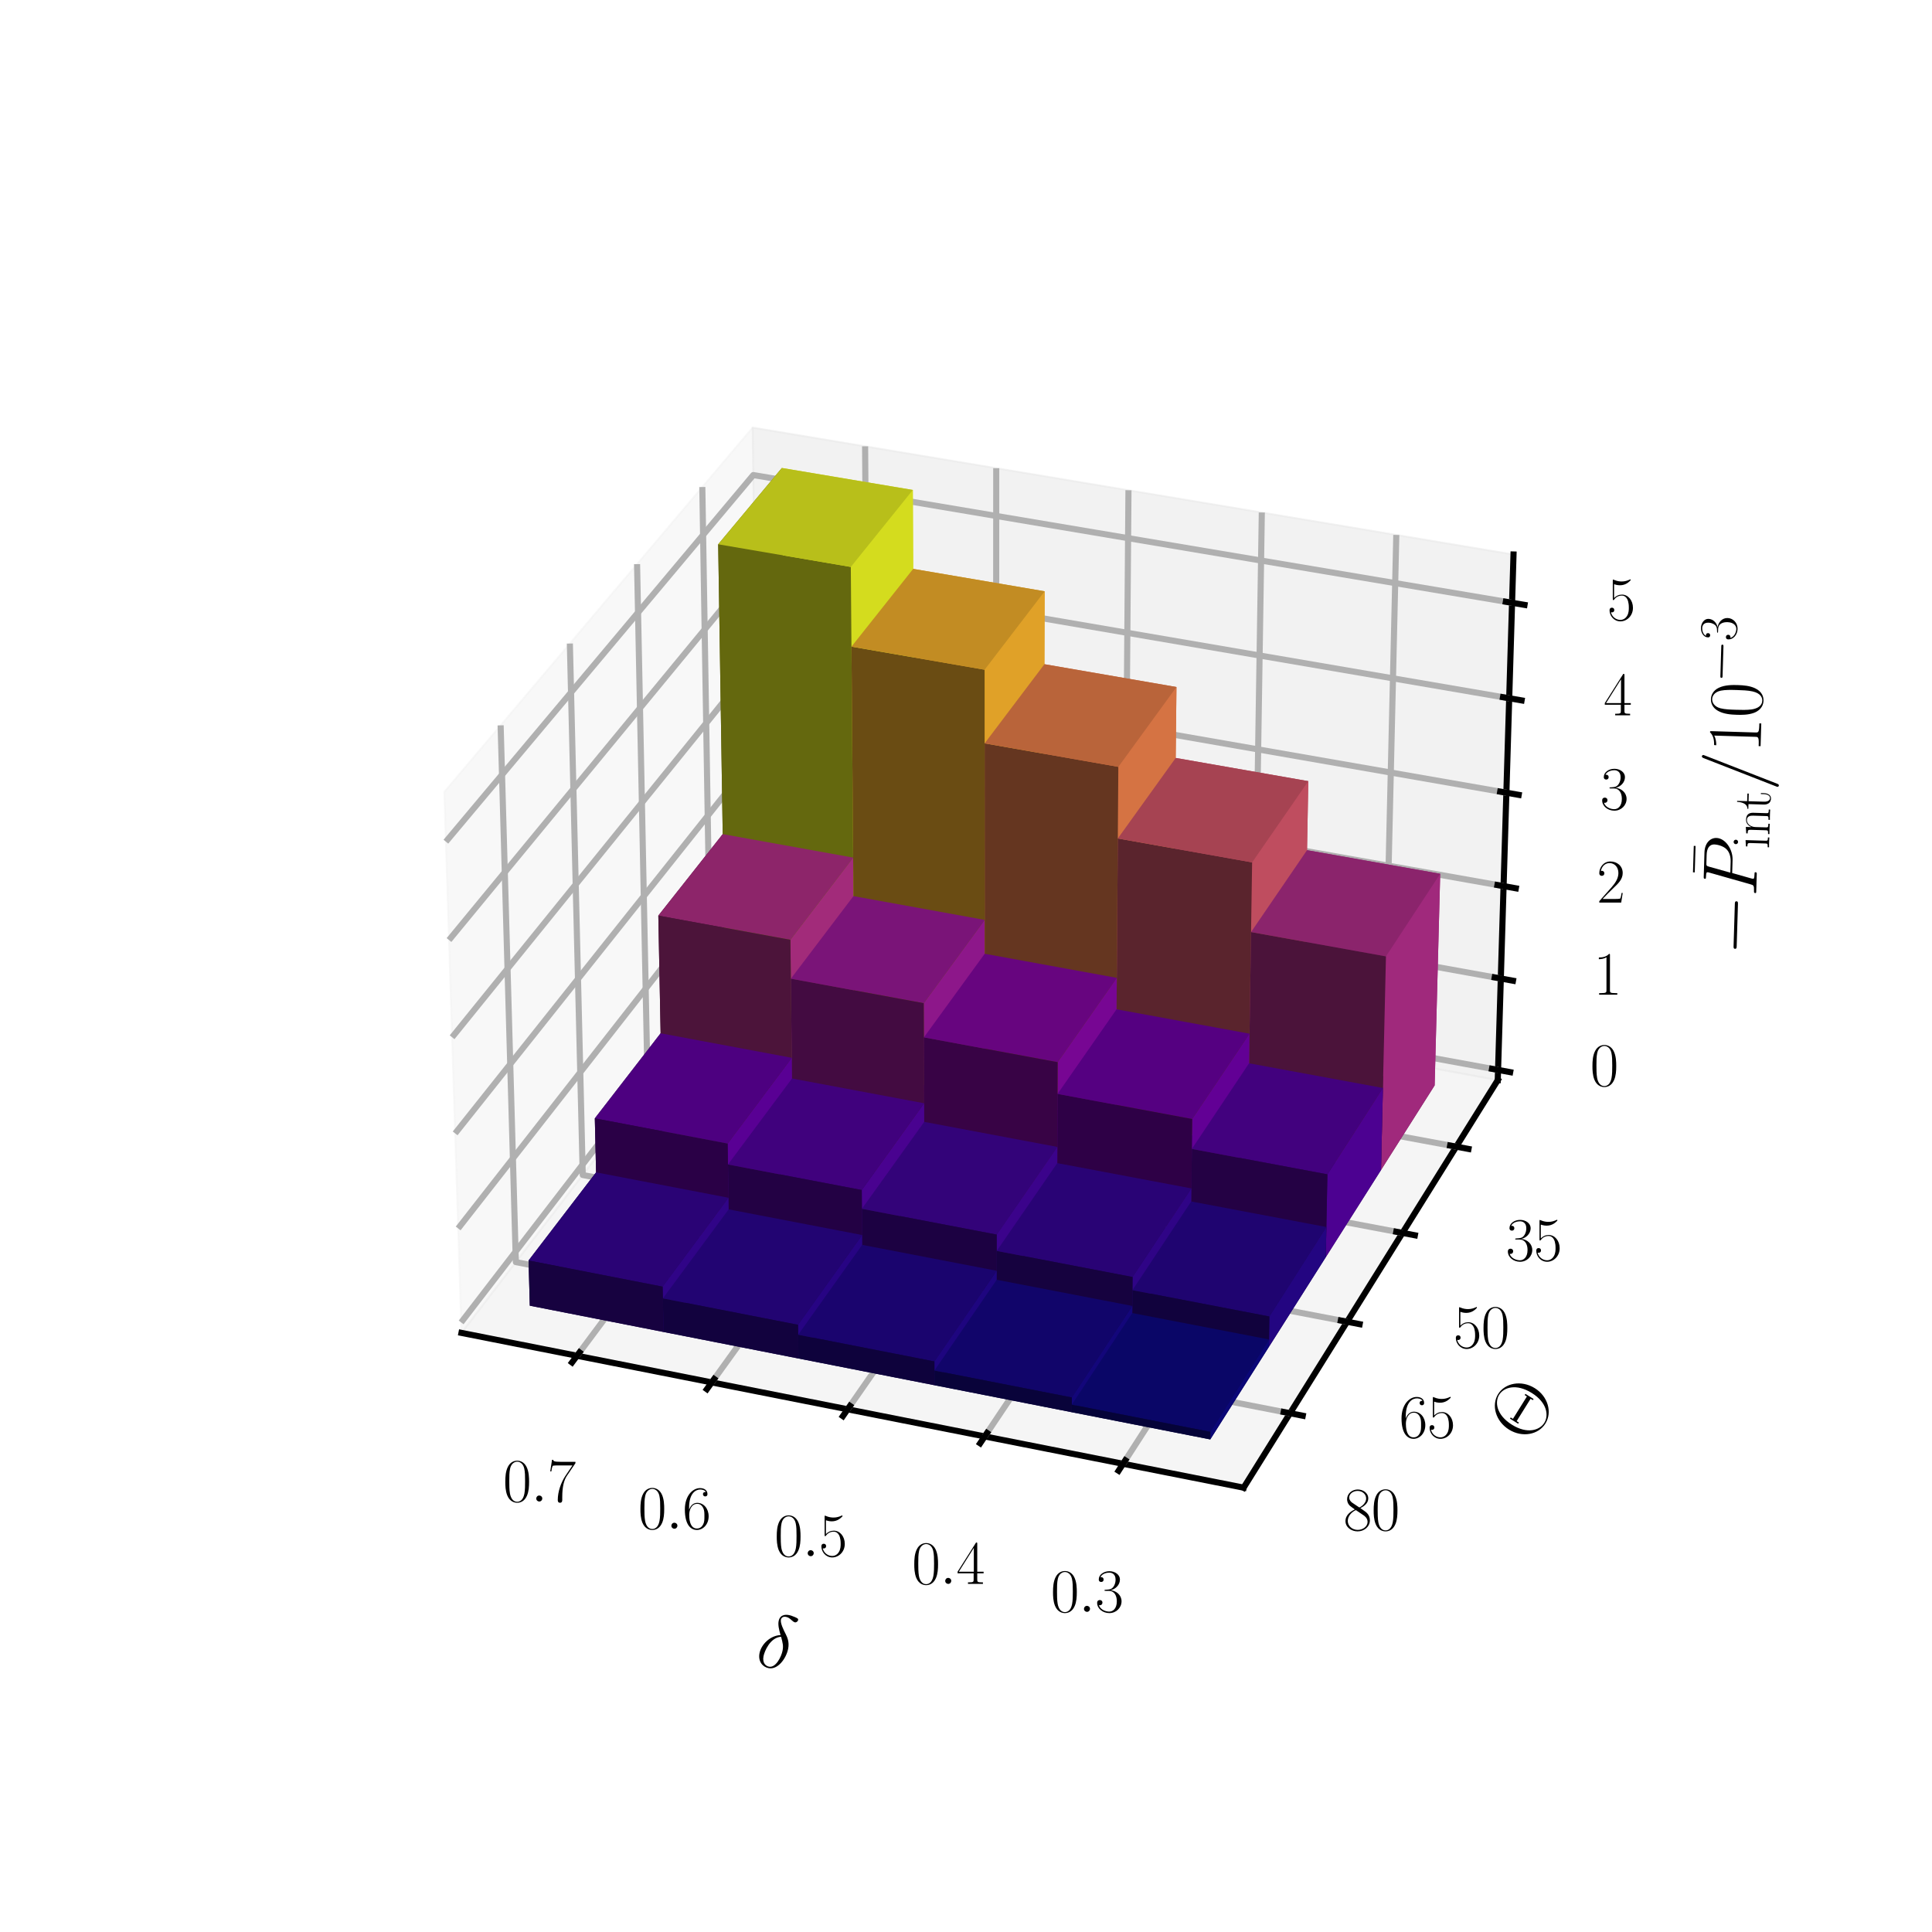 <?xml version="1.0" encoding="utf-8" standalone="no"?>
<!DOCTYPE svg PUBLIC "-//W3C//DTD SVG 1.1//EN"
  "http://www.w3.org/Graphics/SVG/1.1/DTD/svg11.dtd">
<svg xmlns:xlink="http://www.w3.org/1999/xlink" width="253.2pt" height="253.2pt" viewBox="0 0 253.2 253.2" xmlns="http://www.w3.org/2000/svg" version="1.1">
 <defs>
  <style type="text/css">*{stroke-linejoin: round; stroke-linecap: butt}</style>
 </defs>
 <g id="figure_1">
  <g id="patch_1">
   <path d="M 0 253.2 
L 253.2 253.2 
L 253.2 0 
L 0 0 
z
" style="fill: #ffffff"/>
  </g>
  <g id="patch_2">
   <path d="M 7.2 246 
L 246 246 
L 246 7.2 
L 7.2 7.2 
z
" style="fill: #ffffff"/>
  </g>
  <g id="pane3d_1">
   <g id="patch_3">
    <path d="M 99.555 123.812 
L 60.48 174.684 
L 58.229 103.783 
L 98.637 56.034 
" style="fill: #f2f2f2; opacity: 0.5; stroke: #f2f2f2; stroke-width: 0.24; stroke-linejoin: miter"/>
   </g>
  </g>
  <g id="pane3d_2">
   <g id="patch_4">
    <path d="M 196.29 141.557 
L 99.555 123.812 
L 98.637 56.034 
L 198.355 72.668 
" style="fill: #e6e6e6; opacity: 0.5; stroke: #e6e6e6; stroke-width: 0.24; stroke-linejoin: miter"/>
   </g>
  </g>
  <g id="pane3d_3">
   <g id="patch_5">
    <path d="M 196.29 141.557 
L 99.555 123.812 
L 60.48 174.684 
L 162.987 194.966 
" style="fill: #ececec; opacity: 0.5; stroke: #ececec; stroke-width: 0.24; stroke-linejoin: miter"/>
   </g>
  </g>
  <g id="axis3d_1">
   <g id="line2d_1">
    <path d="M 60.48 174.684 
L 162.987 194.966 
" style="fill: none; stroke: #000000; stroke-width: 0.8; stroke-linecap: square"/>
   </g>
   <g id="text_1">
    <!-- $\delta$ -->
    <g transform="translate(98.83 218.142) rotate(-348.808) scale(0.1 -0.1)">
     <defs>
      <path id="CMMI12-e" d="M 1664 2795 
C 845 2597 256 1748 256 1001 
C 256 319 717 -64 1229 -64 
C 1984 -64 2496 970 2496 1818 
C 2496 2392 2227 2744 2067 2954 
C 1830 3254 1446 3746 1446 4052 
C 1446 4161 1530 4352 1811 4352 
C 2010 4352 2131 4282 2323 4173 
C 2381 4134 2528 4052 2611 4052 
C 2746 4052 2842 4185 2842 4287 
C 2842 4409 2746 4428 2522 4479 
C 2221 4543 2131 4543 2022 4543 
C 1914 4543 1286 4543 1286 3892 
C 1286 3579 1446 3216 1664 2795 
z
M 1734 2669 
C 1978 2165 2074 1974 2074 1560 
C 2074 1063 1805 63 1235 63 
C 986 63 627 229 627 821 
C 627 1235 864 2439 1734 2669 
z
" transform="scale(0.016)"/>
     </defs>
     <use xlink:href="#CMMI12-e" transform="scale(0.996)"/>
    </g>
   </g>
   <g id="Line3DCollection_1">
    <path d="M 147.185 191.84 
L 181.398 138.825 
L 182.994 70.106 
" style="fill: none; stroke: #b0b0b0; stroke-width: 0.8"/>
    <path d="M 129.057 188.253 
L 164.306 135.69 
L 165.368 67.165 
" style="fill: none; stroke: #b0b0b0; stroke-width: 0.8"/>
    <path d="M 111.089 184.698 
L 147.354 132.58 
L 147.892 64.25 
" style="fill: none; stroke: #b0b0b0; stroke-width: 0.8"/>
    <path d="M 93.278 181.173 
L 130.54 129.496 
L 130.562 61.359 
" style="fill: none; stroke: #b0b0b0; stroke-width: 0.8"/>
    <path d="M 75.622 177.68 
L 113.864 126.436 
L 113.378 58.493 
" style="fill: none; stroke: #b0b0b0; stroke-width: 0.8"/>
   </g>
   <g id="xtick_1">
    <g id="line2d_2">
     <path d="M 147.477 191.386 
L 146.599 192.748 
" style="fill: none; stroke: #000000; stroke-width: 0.8; stroke-linecap: square"/>
    </g>
    <g id="text_2">
     <!-- $\mathdefault{0.3}$ -->
     <g transform="translate(137.695 211.243) scale(0.08 -0.08)">
      <defs>
       <path id="CMR17-30" d="M 2688 2025 
C 2688 2416 2682 3080 2413 3591 
C 2176 4039 1798 4198 1466 4198 
C 1158 4198 768 4058 525 3597 
C 269 3118 243 2524 243 2025 
C 243 1661 250 1106 448 619 
C 723 -39 1216 -128 1466 -128 
C 1760 -128 2208 -7 2470 600 
C 2662 1042 2688 1559 2688 2025 
z
M 1466 -26 
C 1056 -26 813 325 723 812 
C 653 1188 653 1738 653 2096 
C 653 2588 653 2997 736 3387 
C 858 3929 1216 4096 1466 4096 
C 1728 4096 2067 3923 2189 3400 
C 2272 3036 2278 2607 2278 2096 
C 2278 1680 2278 1169 2202 792 
C 2067 95 1690 -26 1466 -26 
z
" transform="scale(0.016)"/>
       <path id="CMMI12-3a" d="M 1178 307 
C 1178 492 1024 619 870 619 
C 685 619 557 466 557 313 
C 557 128 710 0 864 0 
C 1050 0 1178 153 1178 307 
z
" transform="scale(0.016)"/>
       <path id="CMR17-33" d="M 1414 2157 
C 1984 2157 2234 1662 2234 1090 
C 2234 320 1824 25 1453 25 
C 1114 25 563 194 390 693 
C 422 680 454 680 486 680 
C 640 680 755 782 755 948 
C 755 1133 614 1216 486 1216 
C 378 1216 211 1165 211 926 
C 211 335 787 -128 1466 -128 
C 2176 -128 2720 430 2720 1085 
C 2720 1707 2208 2157 1600 2227 
C 2086 2328 2554 2756 2554 3329 
C 2554 3820 2048 4179 1472 4179 
C 890 4179 378 3829 378 3329 
C 378 3110 544 3072 627 3072 
C 762 3072 877 3155 877 3321 
C 877 3486 762 3569 627 3569 
C 602 3569 570 3569 544 3557 
C 730 3959 1235 4032 1459 4032 
C 1683 4032 2106 3925 2106 3320 
C 2106 3143 2080 2828 1862 2550 
C 1670 2304 1453 2304 1242 2284 
C 1210 2284 1062 2269 1037 2269 
C 992 2263 966 2257 966 2208 
C 966 2163 973 2157 1101 2157 
L 1414 2157 
z
" transform="scale(0.016)"/>
      </defs>
      <use xlink:href="#CMR17-30" transform="scale(0.996)"/>
      <use xlink:href="#CMMI12-3a" transform="translate(45.69 0) scale(0.996)"/>
      <use xlink:href="#CMR17-33" transform="translate(72.788 0) scale(0.996)"/>
     </g>
    </g>
   </g>
   <g id="xtick_2">
    <g id="line2d_3">
     <path d="M 129.359 187.803 
L 128.454 189.153 
" style="fill: none; stroke: #000000; stroke-width: 0.8; stroke-linecap: square"/>
    </g>
    <g id="text_3">
     <!-- $\mathdefault{0.4}$ -->
     <g transform="translate(119.511 207.58) scale(0.08 -0.08)">
      <defs>
       <path id="CMR17-34" d="M 2150 4122 
C 2150 4256 2144 4256 2029 4256 
L 128 1254 
L 128 1088 
L 1779 1088 
L 1779 457 
C 1779 224 1766 160 1318 160 
L 1197 160 
L 1197 0 
C 1402 0 1747 0 1965 0 
C 2182 0 2528 0 2733 0 
L 2733 160 
L 2611 160 
C 2163 160 2150 224 2150 457 
L 2150 1088 
L 2803 1088 
L 2803 1254 
L 2150 1254 
L 2150 4122 
z
M 1798 3703 
L 1798 1254 
L 256 1254 
L 1798 3703 
z
" transform="scale(0.016)"/>
      </defs>
      <use xlink:href="#CMR17-30" transform="scale(0.996)"/>
      <use xlink:href="#CMMI12-3a" transform="translate(45.69 0) scale(0.996)"/>
      <use xlink:href="#CMR17-34" transform="translate(72.788 0) scale(0.996)"/>
     </g>
    </g>
   </g>
   <g id="xtick_3">
    <g id="line2d_4">
     <path d="M 111.399 184.252 
L 110.468 185.59 
" style="fill: none; stroke: #000000; stroke-width: 0.8; stroke-linecap: square"/>
    </g>
    <g id="text_4">
     <!-- $\mathdefault{0.5}$ -->
     <g transform="translate(101.488 203.949) scale(0.08 -0.08)">
      <defs>
       <path id="CMR17-35" d="M 730 3692 
C 794 3666 1056 3584 1325 3584 
C 1920 3584 2246 3911 2432 4100 
C 2432 4157 2432 4192 2394 4192 
C 2387 4192 2374 4192 2323 4163 
C 2099 4058 1837 3973 1517 3973 
C 1325 3973 1037 3999 723 4139 
C 653 4171 640 4171 634 4171 
C 602 4171 595 4164 595 4037 
L 595 2203 
C 595 2089 595 2057 659 2057 
C 691 2057 704 2070 736 2114 
C 941 2401 1222 2522 1542 2522 
C 1766 2522 2246 2382 2246 1289 
C 2246 1085 2246 715 2054 421 
C 1894 159 1645 25 1370 25 
C 947 25 518 320 403 814 
C 429 807 480 795 506 795 
C 589 795 749 840 749 1038 
C 749 1210 627 1280 506 1280 
C 358 1280 262 1190 262 1011 
C 262 454 704 -128 1382 -128 
C 2042 -128 2669 440 2669 1264 
C 2669 2030 2170 2624 1549 2624 
C 1222 2624 947 2503 730 2274 
L 730 3692 
z
" transform="scale(0.016)"/>
      </defs>
      <use xlink:href="#CMR17-30" transform="scale(0.996)"/>
      <use xlink:href="#CMMI12-3a" transform="translate(45.69 0) scale(0.996)"/>
      <use xlink:href="#CMR17-35" transform="translate(72.788 0) scale(0.996)"/>
     </g>
    </g>
   </g>
   <g id="xtick_4">
    <g id="line2d_5">
     <path d="M 93.596 180.732 
L 92.64 182.058 
" style="fill: none; stroke: #000000; stroke-width: 0.8; stroke-linecap: square"/>
    </g>
    <g id="text_5">
     <!-- $\mathdefault{0.6}$ -->
     <g transform="translate(83.622 200.351) scale(0.08 -0.08)">
      <defs>
       <path id="CMR17-36" d="M 678 2176 
C 678 3690 1395 4032 1811 4032 
C 1946 4032 2272 4009 2400 3776 
C 2298 3776 2106 3776 2106 3553 
C 2106 3381 2246 3323 2336 3323 
C 2394 3323 2566 3348 2566 3560 
C 2566 3954 2246 4179 1805 4179 
C 1043 4179 243 3390 243 1984 
C 243 253 966 -128 1478 -128 
C 2099 -128 2688 427 2688 1283 
C 2688 2081 2170 2662 1517 2662 
C 1126 2662 838 2407 678 1960 
L 678 2176 
z
M 1478 25 
C 691 25 691 1200 691 1436 
C 691 1896 909 2560 1504 2560 
C 1613 2560 1926 2560 2138 2120 
C 2253 1870 2253 1609 2253 1289 
C 2253 944 2253 690 2118 434 
C 1978 171 1773 25 1478 25 
z
" transform="scale(0.016)"/>
      </defs>
      <use xlink:href="#CMR17-30" transform="scale(0.996)"/>
      <use xlink:href="#CMMI12-3a" transform="translate(45.69 0) scale(0.996)"/>
      <use xlink:href="#CMR17-36" transform="translate(72.788 0) scale(0.996)"/>
     </g>
    </g>
   </g>
   <g id="xtick_5">
    <g id="line2d_6">
     <path d="M 75.948 177.242 
L 74.967 178.557 
" style="fill: none; stroke: #000000; stroke-width: 0.8; stroke-linecap: square"/>
    </g>
    <g id="text_6">
     <!-- $\mathdefault{0.7}$ -->
     <g transform="translate(65.913 196.783) scale(0.08 -0.08)">
      <defs>
       <path id="CMR17-37" d="M 2886 3941 
L 2886 4081 
L 1382 4081 
C 634 4081 621 4165 595 4288 
L 480 4288 
L 294 3094 
L 410 3094 
C 429 3215 474 3540 550 3661 
C 589 3712 1062 3712 1171 3712 
L 2579 3712 
L 1869 2661 
C 1395 1954 1069 999 1069 165 
C 1069 89 1069 -128 1299 -128 
C 1530 -128 1530 89 1530 171 
L 1530 465 
C 1530 1508 1709 2196 2003 2636 
L 2886 3941 
z
" transform="scale(0.016)"/>
      </defs>
      <use xlink:href="#CMR17-30" transform="scale(0.996)"/>
      <use xlink:href="#CMMI12-3a" transform="translate(45.69 0) scale(0.996)"/>
      <use xlink:href="#CMR17-37" transform="translate(72.788 0) scale(0.996)"/>
     </g>
    </g>
   </g>
  </g>
  <g id="axis3d_2">
   <g id="line2d_7">
    <path d="M 196.29 141.557 
L 162.987 194.966 
" style="fill: none; stroke: #000000; stroke-width: 0.8; stroke-linecap: square"/>
   </g>
   <g id="text_7">
    <!-- $\Theta$ -->
    <g transform="translate(200.423 189.567) rotate(-58.055) scale(0.1 -0.1)">
     <defs>
      <path id="CMR17-2" d="M 4307 2153 
C 4307 3467 3366 4455 2304 4455 
C 1216 4455 294 3454 294 2153 
C 294 852 1229 -128 2298 -128 
C 3392 -128 4307 872 4307 2153 
z
M 2304 -20 
C 1574 -20 762 673 762 2153 
C 762 3679 1600 4352 2298 4352 
C 3021 4352 3840 3660 3840 2153 
C 3840 653 3008 -20 2304 -20 
z
M 3501 2560 
L 3386 2560 
L 3386 2342 
L 1216 2342 
L 1216 2560 
L 1101 2560 
L 1101 1766 
L 1216 1766 
L 1216 1984 
L 3386 1984 
L 3386 1766 
L 3501 1766 
L 3501 2560 
z
" transform="scale(0.016)"/>
     </defs>
     <use xlink:href="#CMR17-2" transform="scale(0.996)"/>
    </g>
   </g>
   <g id="Line3DCollection_2">
    <path d="M 92.042 63.827 
L 93.166 132.129 
L 190.853 150.278 
" style="fill: none; stroke: #b0b0b0; stroke-width: 0.8"/>
    <path d="M 83.491 73.932 
L 84.889 142.905 
L 183.804 161.582 
" style="fill: none; stroke: #b0b0b0; stroke-width: 0.8"/>
    <path d="M 74.684 84.338 
L 76.373 153.992 
L 176.546 173.222 
" style="fill: none; stroke: #b0b0b0; stroke-width: 0.8"/>
    <path d="M 65.61 95.061 
L 67.605 165.406 
L 169.069 185.214 
" style="fill: none; stroke: #b0b0b0; stroke-width: 0.8"/>
   </g>
   <g id="xtick_6">
    <g id="line2d_8">
     <path d="M 190.052 150.129 
L 192.454 150.575 
" style="fill: none; stroke: #000000; stroke-width: 0.8; stroke-linecap: square"/>
    </g>
    <g id="text_8">
     <!-- $\mathdefault{35}$ -->
     <g transform="translate(197.346 165.199) scale(0.08 -0.08)">
      <use xlink:href="#CMR17-33" transform="scale(0.996)"/>
      <use xlink:href="#CMR17-35" transform="translate(45.69 0) scale(0.996)"/>
     </g>
    </g>
   </g>
   <g id="xtick_7">
    <g id="line2d_9">
     <path d="M 182.993 161.429 
L 185.426 161.888 
" style="fill: none; stroke: #000000; stroke-width: 0.8; stroke-linecap: square"/>
    </g>
    <g id="text_9">
     <!-- $\mathdefault{50}$ -->
     <g transform="translate(190.46 176.632) scale(0.08 -0.08)">
      <use xlink:href="#CMR17-35" transform="scale(0.996)"/>
      <use xlink:href="#CMR17-30" transform="translate(45.69 0) scale(0.996)"/>
     </g>
    </g>
   </g>
   <g id="xtick_8">
    <g id="line2d_10">
     <path d="M 175.725 173.065 
L 178.189 173.538 
" style="fill: none; stroke: #000000; stroke-width: 0.8; stroke-linecap: square"/>
    </g>
    <g id="text_10">
     <!-- $\mathdefault{65}$ -->
     <g transform="translate(183.368 188.405) scale(0.08 -0.08)">
      <use xlink:href="#CMR17-36" transform="scale(0.996)"/>
      <use xlink:href="#CMR17-35" transform="translate(45.69 0) scale(0.996)"/>
     </g>
    </g>
   </g>
   <g id="xtick_9">
    <g id="line2d_11">
     <path d="M 168.237 185.051 
L 170.734 185.539 
" style="fill: none; stroke: #000000; stroke-width: 0.8; stroke-linecap: square"/>
    </g>
    <g id="text_11">
     <!-- $\mathdefault{80}$ -->
     <g transform="translate(176.063 200.533) scale(0.08 -0.08)">
      <defs>
       <path id="CMR17-38" d="M 1741 2264 
C 2144 2467 2554 2773 2554 3263 
C 2554 3841 1990 4179 1472 4179 
C 890 4179 378 3759 378 3180 
C 378 3021 416 2747 666 2505 
C 730 2442 998 2251 1171 2130 
C 883 1983 211 1634 211 934 
C 211 279 838 -128 1459 -128 
C 2144 -128 2720 362 2720 1010 
C 2720 1590 2330 1857 2074 2029 
L 1741 2264 
z
M 902 2822 
C 851 2854 595 3051 595 3351 
C 595 3739 998 4032 1459 4032 
C 1965 4032 2336 3676 2336 3262 
C 2336 2669 1670 2331 1638 2331 
C 1632 2331 1626 2331 1574 2370 
L 902 2822 
z
M 2080 1519 
C 2176 1449 2483 1240 2483 851 
C 2483 381 2010 25 1472 25 
C 890 25 448 438 448 940 
C 448 1443 838 1862 1280 2060 
L 2080 1519 
z
" transform="scale(0.016)"/>
      </defs>
      <use xlink:href="#CMR17-38" transform="scale(0.996)"/>
      <use xlink:href="#CMR17-30" transform="translate(45.69 0) scale(0.996)"/>
     </g>
    </g>
   </g>
  </g>
  <g id="axis3d_3">
   <g id="line2d_12">
    <path d="M 196.29 141.557 
L 198.355 72.668 
" style="fill: none; stroke: #000000; stroke-width: 0.8; stroke-linecap: square"/>
   </g>
   <g id="text_12">
    <!-- $-\bar{P}_\mathrm{int}/10^{-3}$ -->
    <g transform="translate(229.912 125.271) rotate(-88.283) scale(0.1 -0.1)">
     <defs>
      <path id="CMSY10-0" d="M 4218 1472 
C 4326 1472 4442 1472 4442 1600 
C 4442 1728 4326 1728 4218 1728 
L 755 1728 
C 646 1728 531 1728 531 1600 
C 531 1472 646 1472 755 1472 
L 4218 1472 
z
" transform="scale(0.016)"/>
      <path id="CMR17-16" d="M 2554 3520 
L 2554 3666 
L 378 3666 
L 378 3520 
L 2554 3520 
z
" transform="scale(0.016)"/>
      <path id="CMMI12-50" d="M 1894 2023 
L 2970 2023 
C 3853 2023 4736 2673 4736 3401 
C 4736 3898 4314 4352 3507 4352 
L 1530 4352 
C 1408 4352 1350 4352 1350 4231 
C 1350 4167 1408 4167 1504 4167 
C 1894 4167 1894 4116 1894 4046 
C 1894 4034 1894 3995 1869 3899 
L 1005 472 
C 947 249 934 185 486 185 
C 365 185 301 185 301 70 
C 301 0 358 0 397 0 
C 518 0 646 0 768 0 
L 1517 0 
C 1638 0 1773 0 1894 0 
C 1946 0 2016 0 2016 121 
C 2016 185 1958 185 1862 185 
C 1478 185 1472 230 1472 293 
C 1472 325 1478 369 1485 401 
L 1894 2023 
z
M 2355 3930 
C 2413 4167 2438 4167 2688 4167 
L 3322 4167 
C 3802 4167 4198 4013 4198 3535 
C 4198 3369 4115 2827 3821 2534 
C 3712 2419 3405 2176 2822 2176 
L 1920 2176 
L 2355 3930 
z
" transform="scale(0.016)"/>
      <path id="CMR17-69" d="M 992 3909 
C 992 4049 877 4170 730 4170 
C 589 4170 467 4056 467 3909 
C 467 3769 582 3648 730 3648 
C 870 3648 992 3763 992 3909 
z
M 243 2706 
L 243 2541 
C 602 2541 653 2502 653 2197 
L 653 427 
C 653 184 627 153 218 153 
L 218 -13 
C 371 0 646 0 806 0 
C 960 0 1222 0 1370 -13 
L 1370 153 
C 992 153 979 191 979 420 
L 979 2776 
L 243 2706 
z
" transform="scale(0.016)"/>
      <path id="CMR17-6e" d="M 2656 1933 
C 2656 2259 2592 2790 1837 2790 
C 1331 2790 1069 2400 973 2144 
L 966 2144 
L 966 2790 
L 211 2720 
L 211 2554 
C 589 2554 646 2515 646 2208 
L 646 428 
C 646 184 621 153 211 153 
L 211 -13 
C 365 0 646 0 813 0 
C 979 0 1267 0 1421 -13 
L 1421 153 
C 1011 153 986 178 986 428 
L 986 1658 
C 986 2247 1344 2688 1792 2688 
C 2266 2688 2317 2266 2317 1958 
L 2317 428 
C 2317 184 2291 153 1882 153 
L 1882 -13 
C 2035 0 2317 0 2483 0 
C 2650 0 2938 0 3091 -13 
L 3091 153 
C 2682 153 2656 178 2656 428 
L 2656 1933 
z
" transform="scale(0.016)"/>
      <path id="CMR17-74" d="M 966 2560 
L 1862 2560 
L 1862 2725 
L 966 2725 
L 966 3904 
L 851 3904 
C 838 3245 614 2668 70 2668 
L 70 2560 
L 627 2560 
L 627 771 
C 627 650 627 -64 1370 -64 
C 1747 -64 1965 306 1965 777 
L 1965 1140 
L 1850 1140 
L 1850 783 
C 1850 344 1677 51 1408 51 
C 1222 51 966 178 966 758 
L 966 2560 
z
" transform="scale(0.016)"/>
      <path id="CMMI12-3d" d="M 2746 4562 
C 2746 4569 2784 4666 2784 4678 
C 2784 4755 2720 4800 2669 4800 
C 2637 4800 2579 4800 2528 4659 
L 384 -1363 
C 384 -1370 346 -1465 346 -1478 
C 346 -1555 410 -1600 461 -1600 
C 499 -1600 557 -1593 602 -1459 
L 2746 4562 
z
" transform="scale(0.016)"/>
      <path id="CMR17-31" d="M 1702 4058 
C 1702 4192 1696 4192 1606 4192 
C 1357 3916 979 3827 621 3827 
C 602 3827 570 3827 563 3808 
C 557 3795 557 3782 557 3648 
C 755 3648 1088 3686 1344 3839 
L 1344 461 
C 1344 236 1331 160 781 160 
L 589 160 
L 589 0 
C 896 0 1216 0 1523 0 
C 1830 0 2150 0 2458 0 
L 2458 160 
L 2266 160 
C 1715 160 1702 230 1702 458 
L 1702 4058 
z
" transform="scale(0.016)"/>
     </defs>
     <use xlink:href="#CMSY10-0" transform="scale(0.996)"/>
     <use xlink:href="#CMR17-16" transform="translate(100.984 25.19) scale(0.996)"/>
     <use xlink:href="#CMMI12-50" transform="translate(77.487 0) scale(0.996)"/>
     <use xlink:href="#CMR17-69" transform="translate(140.365 -14.944) scale(0.697)"/>
     <use xlink:href="#CMR17-6e" transform="translate(157.774 -14.944) scale(0.697)"/>
     <use xlink:href="#CMR17-74" transform="translate(191.579 -14.944) scale(0.697)"/>
     <use xlink:href="#CMMI12-3d" transform="translate(216.774 0) scale(0.996)"/>
     <use xlink:href="#CMR17-31" transform="translate(265.549 0) scale(0.996)"/>
     <use xlink:href="#CMR17-30" transform="translate(311.239 0) scale(0.996)"/>
     <use xlink:href="#CMSY10-0" transform="translate(356.93 36.154) scale(0.697)"/>
     <use xlink:href="#CMR17-33" transform="translate(411.171 36.154) scale(0.697)"/>
    </g>
   </g>
   <g id="Line3DCollection_3">
    <path d="M 196.33 140.22 
L 99.537 122.495 
L 60.436 173.309 
" style="fill: none; stroke: #b0b0b0; stroke-width: 0.8"/>
    <path d="M 196.689 128.241 
L 99.377 110.702 
L 60.045 160.993 
" style="fill: none; stroke: #b0b0b0; stroke-width: 0.8"/>
    <path d="M 197.052 116.131 
L 99.216 98.784 
L 59.649 148.537 
" style="fill: none; stroke: #b0b0b0; stroke-width: 0.8"/>
    <path d="M 197.419 103.888 
L 99.053 86.738 
L 59.25 135.939 
" style="fill: none; stroke: #b0b0b0; stroke-width: 0.8"/>
    <path d="M 197.79 91.512 
L 98.888 74.564 
L 58.845 123.196 
" style="fill: none; stroke: #b0b0b0; stroke-width: 0.8"/>
    <path d="M 198.165 78.999 
L 98.721 62.259 
L 58.436 110.307 
" style="fill: none; stroke: #b0b0b0; stroke-width: 0.8"/>
   </g>
   <g id="xtick_10">
    <g id="line2d_13">
     <path d="M 195.538 140.075 
L 197.916 140.511 
" style="fill: none; stroke: #000000; stroke-width: 0.8; stroke-linecap: square"/>
    </g>
    <g id="text_13">
     <!-- $\mathdefault{0}$ -->
     <g transform="translate(208.39 142.303) scale(0.08 -0.08)">
      <use xlink:href="#CMR17-30" transform="scale(0.996)"/>
     </g>
    </g>
   </g>
   <g id="xtick_11">
    <g id="line2d_14">
     <path d="M 195.892 128.097 
L 198.284 128.528 
" style="fill: none; stroke: #000000; stroke-width: 0.8; stroke-linecap: square"/>
    </g>
    <g id="text_14">
     <!-- $\mathdefault{1}$ -->
     <g transform="translate(208.824 130.359) scale(0.08 -0.08)">
      <use xlink:href="#CMR17-31" transform="scale(0.996)"/>
     </g>
    </g>
   </g>
   <g id="xtick_12">
    <g id="line2d_15">
     <path d="M 196.251 115.989 
L 198.656 116.415 
" style="fill: none; stroke: #000000; stroke-width: 0.8; stroke-linecap: square"/>
    </g>
    <g id="text_15">
     <!-- $\mathdefault{2}$ -->
     <g transform="translate(209.262 118.286) scale(0.08 -0.08)">
      <defs>
       <path id="CMR17-32" d="M 2669 989 
L 2554 989 
C 2490 536 2438 459 2413 420 
C 2381 369 1920 369 1830 369 
L 602 369 
C 832 619 1280 1072 1824 1597 
C 2214 1967 2669 2402 2669 3035 
C 2669 3790 2067 4224 1395 4224 
C 691 4224 262 3604 262 3030 
C 262 2780 448 2748 525 2748 
C 589 2748 781 2787 781 3010 
C 781 3207 614 3264 525 3264 
C 486 3264 448 3258 422 3245 
C 544 3790 915 4058 1306 4058 
C 1862 4058 2227 3617 2227 3035 
C 2227 2479 1901 2000 1536 1584 
L 262 146 
L 262 0 
L 2515 0 
L 2669 989 
z
" transform="scale(0.016)"/>
      </defs>
      <use xlink:href="#CMR17-32" transform="scale(0.996)"/>
     </g>
    </g>
   </g>
   <g id="xtick_13">
    <g id="line2d_16">
     <path d="M 196.613 103.748 
L 199.032 104.17 
" style="fill: none; stroke: #000000; stroke-width: 0.8; stroke-linecap: square"/>
    </g>
    <g id="text_16">
     <!-- $\mathdefault{3}$ -->
     <g transform="translate(209.705 106.082) scale(0.08 -0.08)">
      <use xlink:href="#CMR17-33" transform="scale(0.996)"/>
     </g>
    </g>
   </g>
   <g id="xtick_14">
    <g id="line2d_17">
     <path d="M 196.98 91.373 
L 199.412 91.79 
" style="fill: none; stroke: #000000; stroke-width: 0.8; stroke-linecap: square"/>
    </g>
    <g id="text_17">
     <!-- $\mathdefault{4}$ -->
     <g transform="translate(210.153 93.745) scale(0.08 -0.08)">
      <use xlink:href="#CMR17-34" transform="scale(0.996)"/>
     </g>
    </g>
   </g>
   <g id="xtick_15">
    <g id="line2d_18">
     <path d="M 197.35 78.862 
L 199.796 79.273 
" style="fill: none; stroke: #000000; stroke-width: 0.8; stroke-linecap: square"/>
    </g>
    <g id="text_18">
     <!-- $\mathdefault{5}$ -->
     <g transform="translate(210.606 81.272) scale(0.08 -0.08)">
      <use xlink:href="#CMR17-35" transform="scale(0.996)"/>
     </g>
    </g>
   </g>
  </g>
  <g id="axes_1">
   <g id="Poly3DCollection_1">
    <path d="M 119.922 129.715 
L 112.034 140.447 
L 95.153 137.29 
L 103.245 126.647 
z
" clip-path="url(#p7c844bc690)" style="fill: #808512"/>
    <path d="M 136.736 132.809 
L 129.057 143.629 
L 112.034 140.447 
L 119.922 129.715 
z
" clip-path="url(#p7c844bc690)" style="fill: #876118"/>
    <path d="M 119.922 129.715 
L 103.245 126.647 
L 102.467 61.329 
L 119.631 64.212 
z
" clip-path="url(#p7c844bc690)" style="fill: #d4dc1e"/>
    <path d="M 153.69 135.928 
L 146.222 146.839 
L 129.057 143.629 
L 136.736 132.809 
z
" clip-path="url(#p7c844bc690)" style="fill: #814629"/>
    <path d="M 136.736 132.809 
L 119.922 129.715 
L 119.677 74.554 
L 136.908 77.491 
z
" clip-path="url(#p7c844bc690)" style="fill: #e0a128"/>
    <path d="M 153.69 135.928 
L 136.736 132.809 
L 136.878 87.047 
L 154.182 90.037 
z
" clip-path="url(#p7c844bc690)" style="fill: #d57343"/>
    <path d="M 170.784 139.073 
L 163.532 150.075 
L 146.222 146.839 
L 153.69 135.928 
z
" clip-path="url(#p7c844bc690)" style="fill: #732f39"/>
    <path d="M 103.245 126.647 
L 95.153 137.29 
L 94.123 71.333 
L 102.467 61.329 
z
" clip-path="url(#p7c844bc690)" style="fill: #64680e"/>
    <path d="M 112.034 140.447 
L 95.153 137.29 
L 94.716 109.316 
L 111.809 112.394 
z
" clip-path="url(#p7c844bc690)" style="fill: #a22b7a"/>
    <path d="M 170.784 139.073 
L 153.69 135.928 
L 154.082 99.332 
L 171.461 102.374 
z
" clip-path="url(#p7c844bc690)" style="fill: #bf4d5f"/>
    <path d="M 112.034 140.447 
L 103.918 151.489 
L 86.827 148.241 
L 95.153 137.29 
z
" clip-path="url(#p7c844bc690)" style="fill: #621a4a"/>
    <path d="M 119.922 129.715 
L 112.034 140.447 
L 111.588 84.747 
L 119.677 74.554 
z
" clip-path="url(#p7c844bc690)" style="fill: #6a4c13"/>
    <path d="M 188.02 142.244 
L 170.784 139.073 
L 171.294 111.418 
L 188.748 114.512 
z
" clip-path="url(#p7c844bc690)" style="fill: #a0297c"/>
    <path d="M 129.057 143.629 
L 112.034 140.447 
L 111.85 117.44 
L 129.049 120.559 
z
" clip-path="url(#p7c844bc690)" style="fill: #8d178a"/>
    <path d="M 136.736 132.809 
L 129.057 143.629 
L 129.041 97.423 
L 136.878 87.047 
z
" clip-path="url(#p7c844bc690)" style="fill: #653620"/>
    <path d="M 188.02 142.244 
L 180.988 153.339 
L 163.532 150.075 
L 170.784 139.073 
z
" clip-path="url(#p7c844bc690)" style="fill: #61194b"/>
    <path d="M 119.922 129.715 
L 119.631 64.212 
L 111.504 74.301 
L 112.034 140.447 
z
" clip-path="url(#p7c844bc690)" style="fill: #d4dc1e"/>
    <path d="M 129.057 143.629 
L 121.154 154.765 
L 103.918 151.489 
L 112.034 140.447 
z
" clip-path="url(#p7c844bc690)" style="fill: #550e53"/>
    <path d="M 95.153 137.29 
L 86.827 148.241 
L 86.278 119.997 
L 94.716 109.316 
z
" clip-path="url(#p7c844bc690)" style="fill: #4c143a"/>
    <path d="M 153.69 135.928 
L 146.222 146.839 
L 146.496 109.889 
L 154.082 99.332 
z
" clip-path="url(#p7c844bc690)" style="fill: #5a242d"/>
    <path d="M 136.736 132.809 
L 136.908 77.491 
L 129.037 87.772 
L 129.057 143.629 
z
" clip-path="url(#p7c844bc690)" style="fill: #e0a128"/>
    <path d="M 146.222 146.839 
L 129.057 143.629 
L 129.05 124.997 
L 146.361 128.154 
z
" clip-path="url(#p7c844bc690)" style="fill: #770693"/>
    <path d="M 153.69 135.928 
L 154.182 90.037 
L 146.565 100.502 
L 146.222 146.839 
z
" clip-path="url(#p7c844bc690)" style="fill: #d57343"/>
    <path d="M 170.784 139.073 
L 163.532 150.075 
L 163.958 122.154 
L 171.294 111.418 
z
" clip-path="url(#p7c844bc690)" style="fill: #4b133a"/>
    <path d="M 112.034 140.447 
L 103.918 151.489 
L 103.646 128.262 
L 111.85 117.44 
z
" clip-path="url(#p7c844bc690)" style="fill: #430b41"/>
    <path d="M 112.034 140.447 
L 111.504 74.301 
L 94.123 71.333 
L 95.153 137.29 
z
" clip-path="url(#p7c844bc690)" style="fill: #64680e"/>
    <path d="M 146.222 146.839 
L 138.536 158.069 
L 121.154 154.765 
L 129.057 143.629 
z
" clip-path="url(#p7c844bc690)" style="fill: #480459"/>
    <path d="M 112.034 140.447 
L 111.809 112.394 
L 103.586 123.167 
L 103.918 151.489 
z
" clip-path="url(#p7c844bc690)" style="fill: #a22b7a"/>
    <path d="M 170.784 139.073 
L 171.461 102.374 
L 164.097 113.022 
L 163.532 150.075 
z
" clip-path="url(#p7c844bc690)" style="fill: #bf4d5f"/>
    <path d="M 163.532 150.075 
L 146.222 146.839 
L 146.33 132.275 
L 163.755 135.471 
z
" clip-path="url(#p7c844bc690)" style="fill: #620095"/>
    <path d="M 129.057 143.629 
L 129.037 87.772 
L 111.588 84.747 
L 112.034 140.447 
z
" clip-path="url(#p7c844bc690)" style="fill: #6a4c13"/>
    <path d="M 103.918 151.489 
L 86.827 148.241 
L 86.578 135.418 
L 103.767 138.631 
z
" clip-path="url(#p7c844bc690)" style="fill: #590094"/>
    <path d="M 129.057 143.629 
L 121.154 154.765 
L 121.08 135.954 
L 129.05 124.997 
z
" clip-path="url(#p7c844bc690)" style="fill: #380345"/>
    <path d="M 188.02 142.244 
L 188.748 114.512 
L 181.638 125.34 
L 180.988 153.339 
z
" clip-path="url(#p7c844bc690)" style="fill: #a0297c"/>
    <path d="M 129.057 143.629 
L 129.049 120.559 
L 121.062 131.473 
L 121.154 154.765 
z
" clip-path="url(#p7c844bc690)" style="fill: #8d178a"/>
    <path d="M 146.222 146.839 
L 146.565 100.502 
L 129.041 97.423 
L 129.057 143.629 
z
" clip-path="url(#p7c844bc690)" style="fill: #653620"/>
    <path d="M 180.988 153.339 
L 163.532 150.075 
L 163.696 139.351 
L 181.238 142.585 
z
" clip-path="url(#p7c844bc690)" style="fill: #4c0191"/>
    <path d="M 163.532 150.075 
L 156.067 161.4 
L 138.536 158.069 
L 146.222 146.839 
z
" clip-path="url(#p7c844bc690)" style="fill: #3b005a"/>
    <path d="M 111.809 112.394 
L 94.716 109.316 
L 86.278 119.997 
L 103.586 123.167 
z
" clip-path="url(#p7c844bc690)" style="fill: #8d256a"/>
    <path d="M 103.918 151.489 
L 103.586 123.167 
L 86.278 119.997 
L 86.827 148.241 
z
" clip-path="url(#p7c844bc690)" style="fill: #4c143a"/>
    <path d="M 163.532 150.075 
L 164.097 113.022 
L 146.496 109.889 
L 146.222 146.839 
z
" clip-path="url(#p7c844bc690)" style="fill: #5a242d"/>
    <path d="M 121.154 154.765 
L 103.918 151.489 
L 103.799 141.342 
L 121.114 144.59 
z
" clip-path="url(#p7c844bc690)" style="fill: #490290"/>
    <path d="M 146.222 146.839 
L 138.536 158.069 
L 138.595 143.365 
L 146.33 132.275 
z
" clip-path="url(#p7c844bc690)" style="fill: #2e0046"/>
    <path d="M 103.918 151.489 
L 95.564 162.856 
L 78.258 159.512 
L 86.827 148.241 
z
" clip-path="url(#p7c844bc690)" style="fill: #350059"/>
    <path d="M 136.908 77.491 
L 119.677 74.554 
L 111.588 84.747 
L 129.037 87.772 
z
" clip-path="url(#p7c844bc690)" style="fill: #c28c23"/>
    <path d="M 154.182 90.037 
L 136.878 87.047 
L 129.041 97.423 
L 146.565 100.502 
z
" clip-path="url(#p7c844bc690)" style="fill: #b9643a"/>
    <path d="M 129.049 120.559 
L 111.85 117.44 
L 103.646 128.262 
L 121.062 131.473 
z
" clip-path="url(#p7c844bc690)" style="fill: #7a1478"/>
    <path d="M 171.461 102.374 
L 154.082 99.332 
L 146.496 109.889 
L 164.097 113.022 
z
" clip-path="url(#p7c844bc690)" style="fill: #a64352"/>
    <path d="M 146.222 146.839 
L 146.361 128.154 
L 138.611 139.205 
L 138.536 158.069 
z
" clip-path="url(#p7c844bc690)" style="fill: #770693"/>
    <path d="M 119.631 64.212 
L 102.467 61.329 
L 94.123 71.333 
L 111.504 74.301 
z
" clip-path="url(#p7c844bc690)" style="fill: #b8bf1a"/>
    <path d="M 188.748 114.512 
L 171.294 111.418 
L 163.958 122.154 
L 181.638 125.34 
z
" clip-path="url(#p7c844bc690)" style="fill: #8b246c"/>
    <path d="M 86.827 148.241 
L 78.258 159.512 
L 77.955 146.567 
L 86.578 135.418 
z
" clip-path="url(#p7c844bc690)" style="fill: #2a0046"/>
    <path d="M 180.988 153.339 
L 181.638 125.34 
L 163.958 122.154 
L 163.532 150.075 
z
" clip-path="url(#p7c844bc690)" style="fill: #4b133a"/>
    <path d="M 121.154 154.765 
L 121.062 131.473 
L 103.646 128.262 
L 103.918 151.489 
z
" clip-path="url(#p7c844bc690)" style="fill: #430b41"/>
    <path d="M 146.361 128.154 
L 129.05 124.997 
L 121.08 135.954 
L 138.611 139.205 
z
" clip-path="url(#p7c844bc690)" style="fill: #67057f"/>
    <path d="M 180.988 153.339 
L 173.749 164.761 
L 156.067 161.4 
L 163.532 150.075 
z
" clip-path="url(#p7c844bc690)" style="fill: #2e0157"/>
    <path d="M 163.532 150.075 
L 156.067 161.4 
L 156.197 150.574 
L 163.696 139.351 
z
" clip-path="url(#p7c844bc690)" style="fill: #240144"/>
    <path d="M 138.536 158.069 
L 121.154 154.765 
L 121.124 147.028 
L 138.567 150.31 
z
" clip-path="url(#p7c844bc690)" style="fill: #3b038b"/>
    <path d="M 163.532 150.075 
L 163.755 135.471 
L 156.243 146.656 
L 156.067 161.4 
z
" clip-path="url(#p7c844bc690)" style="fill: #620095"/>
    <path d="M 121.154 154.765 
L 113.018 166.229 
L 95.564 162.856 
L 103.918 151.489 
z
" clip-path="url(#p7c844bc690)" style="fill: #2c0157"/>
    <path d="M 103.918 151.489 
L 95.564 162.856 
L 95.404 152.612 
L 103.799 141.342 
z
" clip-path="url(#p7c844bc690)" style="fill: #230144"/>
    <path d="M 163.755 135.471 
L 146.33 132.275 
L 138.595 143.365 
L 156.243 146.656 
z
" clip-path="url(#p7c844bc690)" style="fill: #550081"/>
    <path d="M 103.918 151.489 
L 103.767 138.631 
L 95.361 149.875 
L 95.564 162.856 
z
" clip-path="url(#p7c844bc690)" style="fill: #590094"/>
    <path d="M 138.536 158.069 
L 138.611 139.205 
L 121.08 135.954 
L 121.154 154.765 
z
" clip-path="url(#p7c844bc690)" style="fill: #380345"/>
    <path d="M 103.767 138.631 
L 86.578 135.418 
L 77.955 146.567 
L 95.361 149.875 
z
" clip-path="url(#p7c844bc690)" style="fill: #4d0080"/>
    <path d="M 156.067 161.4 
L 138.536 158.069 
L 138.559 152.433 
L 156.135 155.749 
z
" clip-path="url(#p7c844bc690)" style="fill: #2f0486"/>
    <path d="M 180.988 153.339 
L 181.238 142.585 
L 173.966 153.904 
L 173.749 164.761 
z
" clip-path="url(#p7c844bc690)" style="fill: #4c0191"/>
    <path d="M 181.238 142.585 
L 163.696 139.351 
L 156.197 150.574 
L 173.966 153.904 
z
" clip-path="url(#p7c844bc690)" style="fill: #42017e"/>
    <path d="M 121.154 154.765 
L 113.018 166.229 
L 112.958 158.418 
L 121.124 147.028 
z
" clip-path="url(#p7c844bc690)" style="fill: #1c0142"/>
    <path d="M 138.536 158.069 
L 130.623 169.631 
L 113.018 166.229 
L 121.154 154.765 
z
" clip-path="url(#p7c844bc690)" style="fill: #240254"/>
    <path d="M 95.564 162.856 
L 78.258 159.512 
L 78.12 153.645 
L 95.472 156.973 
z
" clip-path="url(#p7c844bc690)" style="fill: #300487"/>
    <path d="M 121.154 154.765 
L 121.114 144.59 
L 112.939 155.957 
L 113.018 166.229 
z
" clip-path="url(#p7c844bc690)" style="fill: #490290"/>
    <path d="M 156.067 161.4 
L 156.243 146.656 
L 138.595 143.365 
L 138.536 158.069 
z
" clip-path="url(#p7c844bc690)" style="fill: #2e0046"/>
    <path d="M 121.114 144.59 
L 103.799 141.342 
L 95.404 152.612 
L 112.939 155.957 
z
" clip-path="url(#p7c844bc690)" style="fill: #40017d"/>
    <path d="M 95.564 162.856 
L 95.361 149.875 
L 77.955 146.567 
L 78.258 159.512 
z
" clip-path="url(#p7c844bc690)" style="fill: #2a0046"/>
    <path d="M 173.749 164.761 
L 156.067 161.4 
L 156.114 157.458 
L 173.828 160.807 
z
" clip-path="url(#p7c844bc690)" style="fill: #230581"/>
    <path d="M 138.536 158.069 
L 130.623 169.631 
L 130.625 163.942 
L 138.559 152.433 
z
" clip-path="url(#p7c844bc690)" style="fill: #16023f"/>
    <path d="M 138.567 150.31 
L 121.124 147.028 
L 112.958 158.418 
L 130.626 161.799 
z
" clip-path="url(#p7c844bc690)" style="fill: #330379"/>
    <path d="M 173.749 164.761 
L 173.966 153.904 
L 156.197 150.574 
L 156.067 161.4 
z
" clip-path="url(#p7c844bc690)" style="fill: #240144"/>
    <path d="M 138.536 158.069 
L 138.567 150.31 
L 130.626 161.799 
L 130.623 169.631 
z
" clip-path="url(#p7c844bc690)" style="fill: #3b038b"/>
    <path d="M 113.018 166.229 
L 95.564 162.856 
L 95.496 158.495 
L 112.984 161.856 
z
" clip-path="url(#p7c844bc690)" style="fill: #270483"/>
    <path d="M 156.067 161.4 
L 148.381 173.063 
L 130.623 169.631 
L 138.536 158.069 
z
" clip-path="url(#p7c844bc690)" style="fill: #1c0251"/>
    <path d="M 78.258 159.512 
L 69.434 171.118 
L 69.271 165.195 
L 78.12 153.645 
z
" clip-path="url(#p7c844bc690)" style="fill: #170240"/>
    <path d="M 113.018 166.229 
L 112.939 155.957 
L 95.404 152.612 
L 95.564 162.856 
z
" clip-path="url(#p7c844bc690)" style="fill: #230144"/>
    <path d="M 95.564 162.856 
L 86.96 174.563 
L 69.434 171.118 
L 78.258 159.512 
z
" clip-path="url(#p7c844bc690)" style="fill: #1d0251"/>
    <path d="M 156.135 155.749 
L 138.559 152.433 
L 130.625 163.942 
L 148.429 167.358 
z
" clip-path="url(#p7c844bc690)" style="fill: #290375"/>
    <path d="M 156.067 161.4 
L 148.381 173.063 
L 148.414 169.083 
L 156.114 157.458 
z
" clip-path="url(#p7c844bc690)" style="fill: #11023d"/>
    <path d="M 156.067 161.4 
L 156.135 155.749 
L 148.429 167.358 
L 148.381 173.063 
z
" clip-path="url(#p7c844bc690)" style="fill: #2f0486"/>
    <path d="M 130.623 169.631 
L 113.018 166.229 
L 112.994 163.148 
L 130.624 166.542 
z
" clip-path="url(#p7c844bc690)" style="fill: #1e057f"/>
    <path d="M 173.749 164.761 
L 166.293 176.524 
L 148.381 173.063 
L 156.067 161.4 
z
" clip-path="url(#p7c844bc690)" style="fill: #15034e"/>
    <path d="M 95.472 156.973 
L 78.12 153.645 
L 69.271 165.195 
L 86.843 168.623 
z
" clip-path="url(#p7c844bc690)" style="fill: #2a0375"/>
    <path d="M 130.623 169.631 
L 130.626 161.799 
L 112.958 158.418 
L 113.018 166.229 
z
" clip-path="url(#p7c844bc690)" style="fill: #1c0142"/>
    <path d="M 95.564 162.856 
L 86.96 174.563 
L 86.873 170.16 
L 95.496 158.495 
z
" clip-path="url(#p7c844bc690)" style="fill: #12023e"/>
    <path d="M 95.564 162.856 
L 95.472 156.973 
L 86.843 168.623 
L 86.96 174.563 
z
" clip-path="url(#p7c844bc690)" style="fill: #300487"/>
    <path d="M 173.828 160.807 
L 156.114 157.458 
L 148.414 169.083 
L 166.36 172.533 
z
" clip-path="url(#p7c844bc690)" style="fill: #1f0470"/>
    <path d="M 113.018 166.229 
L 104.638 178.037 
L 86.96 174.563 
L 95.564 162.856 
z
" clip-path="url(#p7c844bc690)" style="fill: #17034f"/>
    <path d="M 173.749 164.761 
L 173.828 160.807 
L 166.36 172.533 
L 166.293 176.524 
z
" clip-path="url(#p7c844bc690)" style="fill: #230581"/>
    <path d="M 148.381 173.063 
L 130.623 169.631 
L 130.624 167.723 
L 148.397 171.149 
z
" clip-path="url(#p7c844bc690)" style="fill: #13067a"/>
    <path d="M 112.984 161.856 
L 95.496 158.495 
L 86.873 170.16 
L 104.587 173.622 
z
" clip-path="url(#p7c844bc690)" style="fill: #220472"/>
    <path d="M 148.381 173.063 
L 148.429 167.358 
L 130.625 163.942 
L 130.623 169.631 
z
" clip-path="url(#p7c844bc690)" style="fill: #16023f"/>
    <path d="M 113.018 166.229 
L 104.638 178.037 
L 104.602 174.927 
L 112.994 163.148 
z
" clip-path="url(#p7c844bc690)" style="fill: #0e023c"/>
    <path d="M 113.018 166.229 
L 112.984 161.856 
L 104.587 173.622 
L 104.638 178.037 
z
" clip-path="url(#p7c844bc690)" style="fill: #270483"/>
    <path d="M 130.623 169.631 
L 122.471 181.542 
L 104.638 178.037 
L 113.018 166.229 
z
" clip-path="url(#p7c844bc690)" style="fill: #12034d"/>
    <path d="M 86.96 174.563 
L 86.843 168.623 
L 69.271 165.195 
L 69.434 171.118 
z
" clip-path="url(#p7c844bc690)" style="fill: #170240"/>
    <path d="M 166.293 176.524 
L 148.381 173.063 
L 148.389 172.083 
L 166.309 175.542 
z
" clip-path="url(#p7c844bc690)" style="fill: #0b0777"/>
    <path d="M 130.624 166.542 
L 112.994 163.148 
L 104.602 174.927 
L 122.461 178.423 
z
" clip-path="url(#p7c844bc690)" style="fill: #1a046e"/>
    <path d="M 166.293 176.524 
L 166.36 172.533 
L 148.414 169.083 
L 148.381 173.063 
z
" clip-path="url(#p7c844bc690)" style="fill: #11023d"/>
    <path d="M 130.623 169.631 
L 122.471 181.542 
L 122.465 179.616 
L 130.624 167.723 
z
" clip-path="url(#p7c844bc690)" style="fill: #09033a"/>
    <path d="M 130.623 169.631 
L 130.624 166.542 
L 122.461 178.423 
L 122.471 181.542 
z
" clip-path="url(#p7c844bc690)" style="fill: #1e057f"/>
    <path d="M 104.638 178.037 
L 104.587 173.622 
L 86.873 170.16 
L 86.96 174.563 
z
" clip-path="url(#p7c844bc690)" style="fill: #12023e"/>
    <path d="M 148.381 173.063 
L 140.461 185.078 
L 122.471 181.542 
L 130.623 169.631 
z
" clip-path="url(#p7c844bc690)" style="fill: #0c044a"/>
    <path d="M 148.397 171.149 
L 130.624 167.723 
L 122.465 179.616 
L 140.471 183.146 
z
" clip-path="url(#p7c844bc690)" style="fill: #11056a"/>
    <path d="M 148.381 173.063 
L 140.461 185.078 
L 140.466 184.089 
L 148.389 172.083 
z
" clip-path="url(#p7c844bc690)" style="fill: #050338"/>
    <path d="M 148.381 173.063 
L 148.397 171.149 
L 140.471 183.146 
L 140.461 185.078 
z
" clip-path="url(#p7c844bc690)" style="fill: #13067a"/>
    <path d="M 122.471 181.542 
L 122.461 178.423 
L 104.602 174.927 
L 104.638 178.037 
z
" clip-path="url(#p7c844bc690)" style="fill: #0e023c"/>
    <path d="M 166.293 176.524 
L 158.611 188.645 
L 140.461 185.078 
L 148.381 173.063 
z
" clip-path="url(#p7c844bc690)" style="fill: #070448"/>
    <path d="M 166.309 175.542 
L 148.389 172.083 
L 140.466 184.089 
L 158.624 187.653 
z
" clip-path="url(#p7c844bc690)" style="fill: #0a0667"/>
    <path d="M 166.293 176.524 
L 166.309 175.542 
L 158.624 187.653 
L 158.611 188.645 
z
" clip-path="url(#p7c844bc690)" style="fill: #0b0777"/>
    <path d="M 140.461 185.078 
L 140.471 183.146 
L 122.465 179.616 
L 122.471 181.542 
z
" clip-path="url(#p7c844bc690)" style="fill: #09033a"/>
    <path d="M 158.611 188.645 
L 158.624 187.653 
L 140.466 184.089 
L 140.461 185.078 
z
" clip-path="url(#p7c844bc690)" style="fill: #050338"/>
   </g>
  </g>
 </g>
 <defs>
  <clipPath id="p7c844bc690">
   <rect x="7.2" y="7.2" width="238.8" height="238.8"/>
  </clipPath>
 </defs>
</svg>
